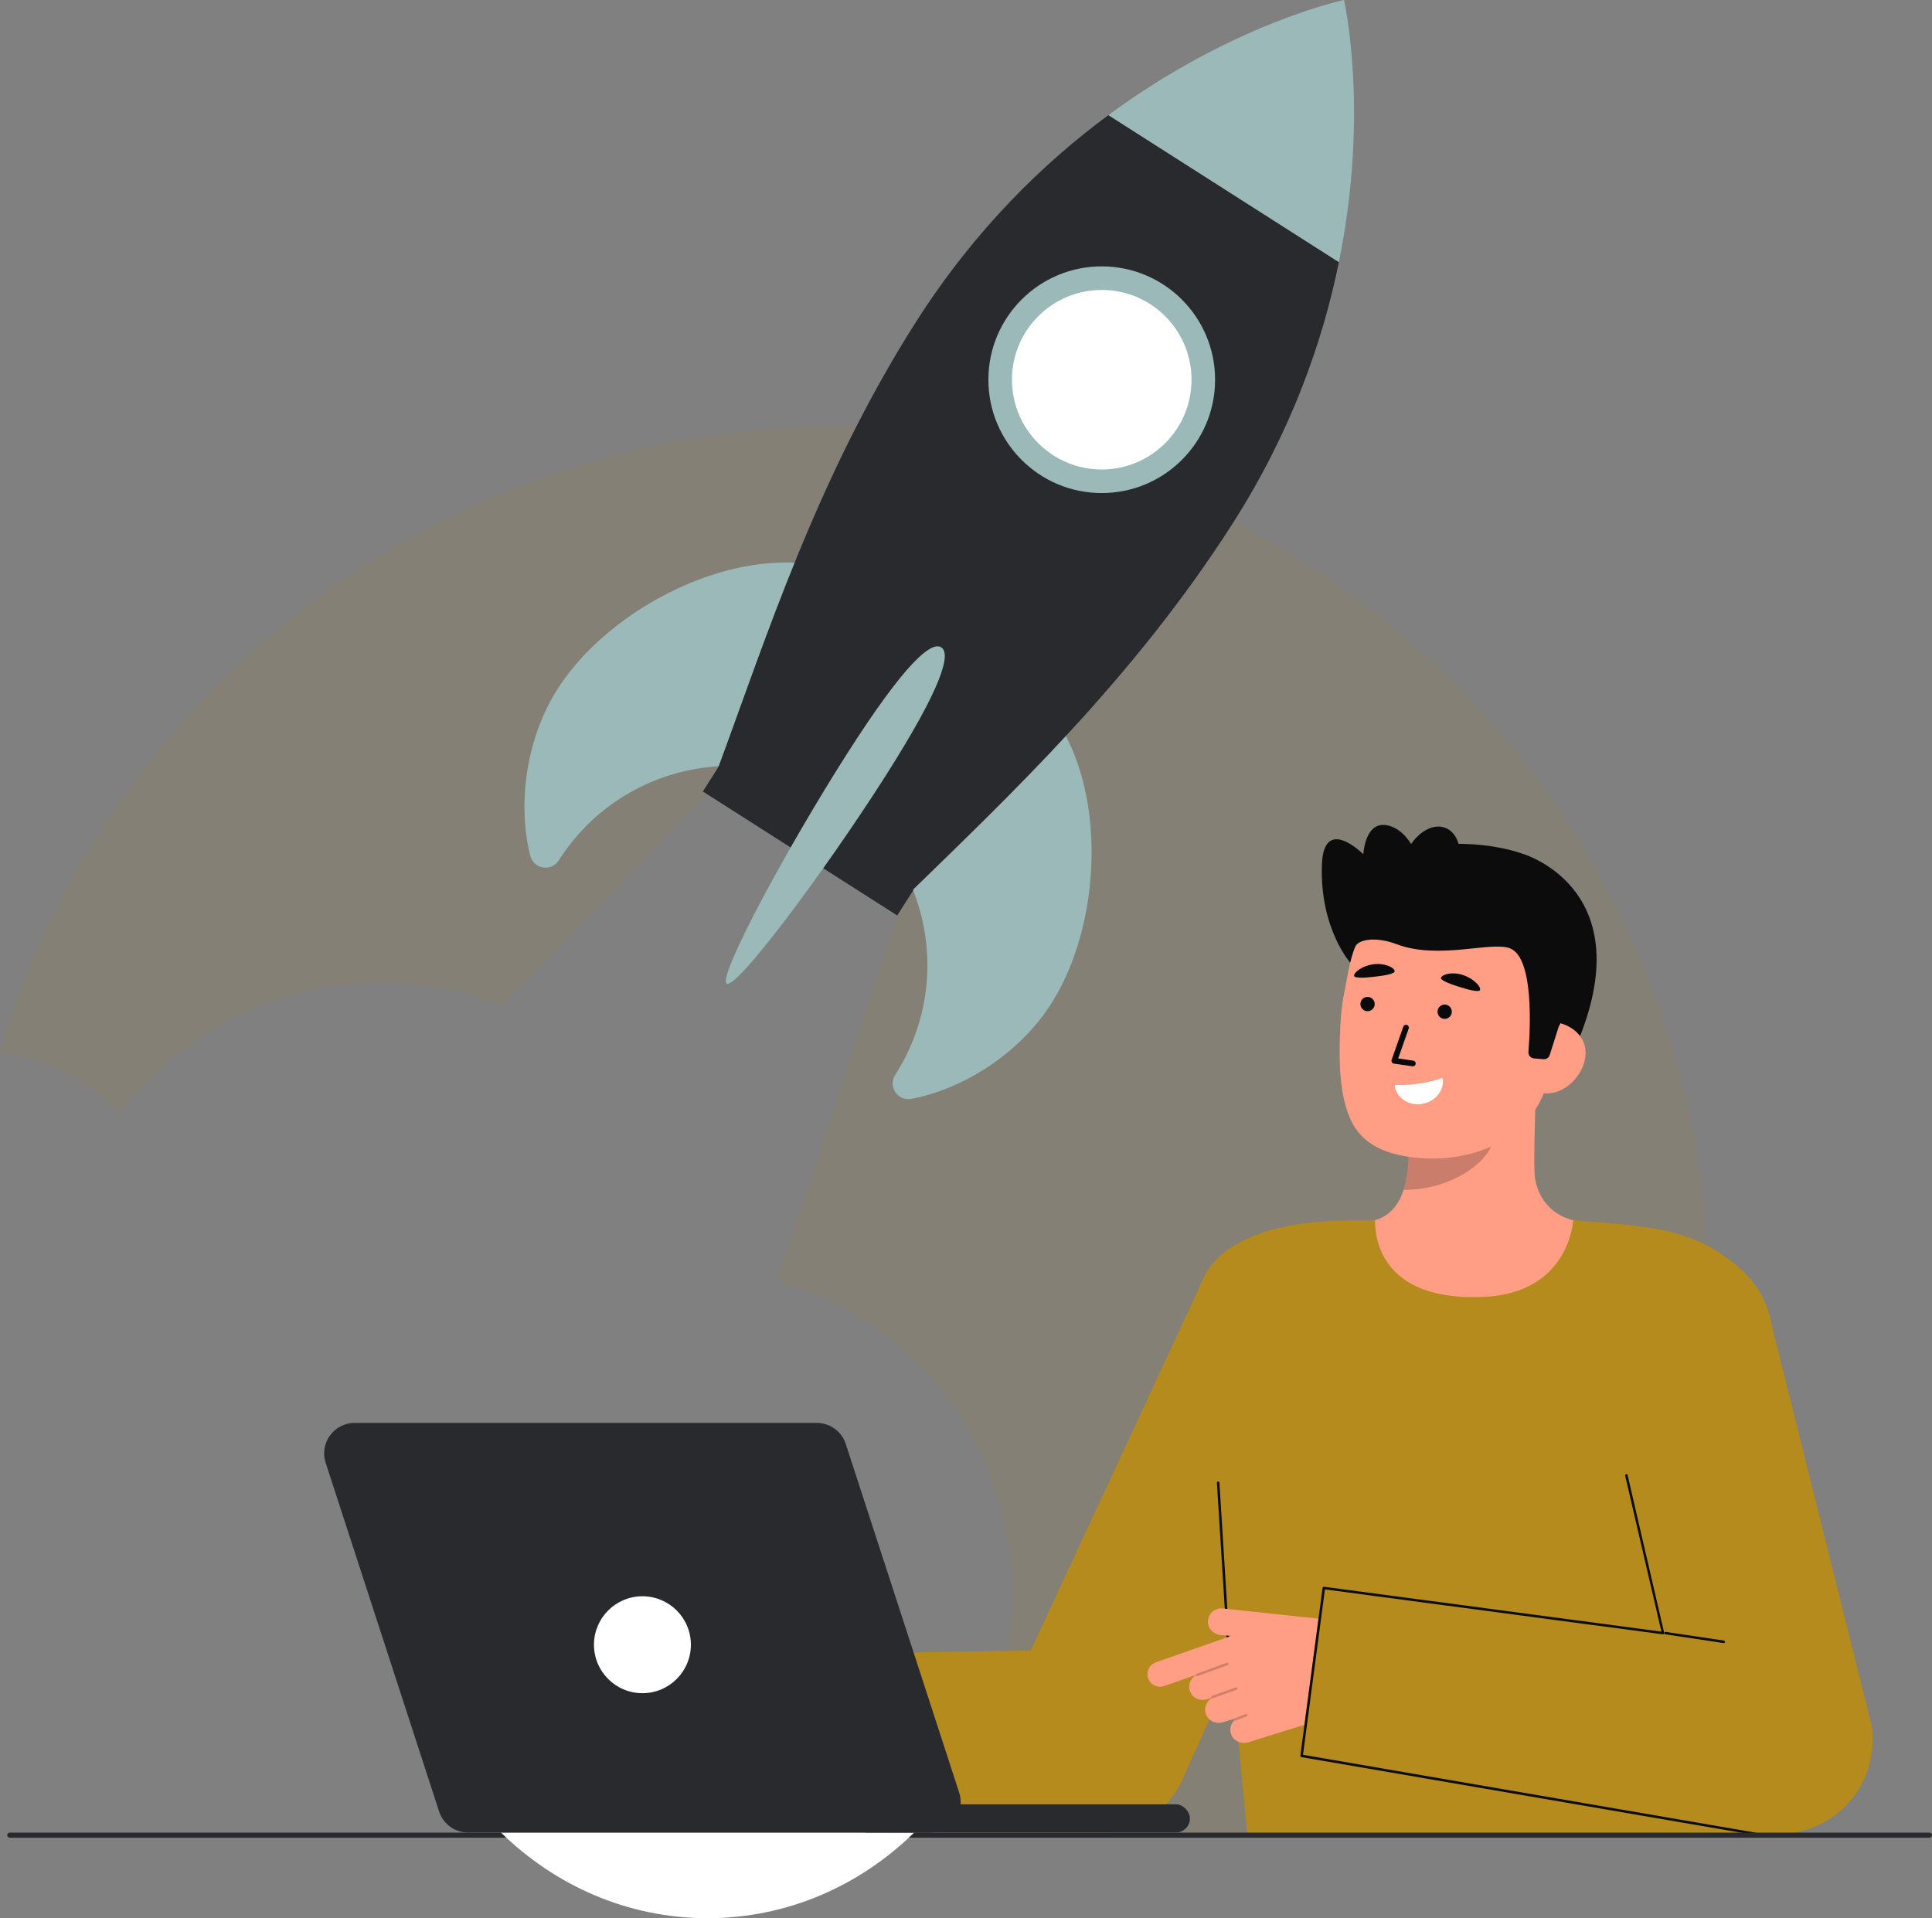 <svg id="Layer_2" data-name="Layer 2" xmlns="http://www.w3.org/2000/svg" viewBox="0 0 771.002 765.527" style="width: 100%; height: 100%;">
  <rect x="0" y="0" width="771.002" height="765.527" fill="#808080" stroke="none"/>
  <g id="Layer_2-2" data-name="Layer 2">
    <g>
      <path d="m199.64,731.077c.09.09.19.18.28.27h-.42c.05-.09.09-.18.14-.27Z" fill="#B48B1C" opacity=".1"></path>
      <path d="m682.19,518.537c0,80.14-27.08,153.97-72.59,212.81h-244.77c23.99-23.48,39.01-57.09,39.01-94.4,0-60.91-40.02-111.93-93.75-125.21l47.96-146.39-71.69-52.61-85.97,88.67c-14.93-5.96-31.22-9.24-48.27-9.24-42.61,0-80.44,20.46-104.21,52.09-12.83-12.66-29.4-21.53-47.91-24.81,42.68-144.06,176.04-249.15,333.93-249.15,192.34,0,348.26,155.91,348.26,348.24Z" fill="#B48B1C" opacity=".1"></path>
      <g>
        <g>
          <path id="sk" d="m539.347,489.355c.229-.03,2.764,42.039,51.636,38.372,33.834-2.535,45.898-38.431,46.673-38.431-3.648-.775-8.156-1.952-9.948-2.356-5.952-1.341-13.383-6.253-15.1-16.599-.99-5.963.689-36.47.172-42.503l-51.935,11.592c.726,12.742,5.805,42.283-11.997,47.511-2.962.865-6.153,1.66-9.502,2.415Z" fill="#ff9e85"></path>
          <path id="sh" d="m560.118,474.867c.736-2.348,1.173-4.39,1.562-8.061.696-6.564.325-12.599-.339-18.748,10.492-1.397,20.565-5.81,28.704-12.575.964,3.561,6.268,19.123,4.8,22.508-2.776,6.398-15.819,16.875-34.726,16.875Z" fill="#0c0c0c" opacity=".22"></path>
          <g>
            <path d="m539.281,384.723s-12.635-13.606-11.747-39.6c.688-20.126,16.535-4.193,16.535-4.193,0,0,.636-14.487,10.695-11.251,10.059,3.236,13.196,19.131,13.196,19.131" fill="#0c0c0c"></path>
            <path d="m607.772,340.804s50.191,14.575,19.378,80.622l-4.581-.501-9.3-1.017" fill="#0c0c0c"></path>
            <path d="m566.35,462.146c20.495,1.775,46.904-6.682,52.117-34.004l4.704-24.653c5.213-27.322-4.911-52.208-30.636-57.116h0c-25.725-4.908-49.179,13.572-54.392,40.893l-2.082,10.914c-.429,2.247-.962,6.323-1.175,11.373-.426,10.075-1.034,25.401,3.848,36.709,4.608,10.675,14.524,14.75,27.617,15.884Z" fill="#ff9e85"></path>
            <path d="m557.18,432.96c-.384-.025-.67.33-.583.705,1.125,4.861,5.663,7.673,10.732,6.907s8.814-4.804,8.51-9.76c-.024-.396-.428-.649-.793-.494-1.163.494-3.886,1.434-9.026,2.173-4.415.634-7.51.556-8.84.47Z" fill="#fff"></path>
            <g>
              <g>
                <circle id="e1_eye" cx="545.743" cy="400.705" r="2.856" transform="translate(123.701 930.121) rotate(-87.726)" fill="#0a0a0a"></circle>
                <g id="e1_n">
                  <path d="m563.783,425.563c.577.023,1.09-.394,1.174-.978.091-.624-.342-1.204-.967-1.294l-6.019-.872,4.2-11.926c.209-.595-.103-1.247-.699-1.457-.595-.209-1.247.103-1.457.698l-4.661,13.237c-.113.322-.076.679.101.971s.475.49.814.539l7.395,1.071c.04.006.08.009.119.011Z" fill="#0a0a0a"></path>
                </g>
                <path id="e1_eb" d="m575.052,390.209c-.308.839,2.735,2.233,7.037,3.572s8.206,2.335,8.544,1.274c.427-1.339-2.687-4.657-6.989-5.995-4.303-1.338-8.108-.171-8.592,1.149Z" fill="#0a0a0a"></path>
                <circle id="e1_eye-2" data-name="e1_eye" cx="576.522" cy="403.764" r="2.856" transform="translate(150.202 963.813) rotate(-87.726)" fill="#0a0a0a"></circle>
              </g>
              <path id="e1_eb-2" data-name="e1_eb" d="m540.372,389.43c.059.892,3.406.932,7.881.409,4.476-.523,8.447-1.195,8.326-2.302-.153-1.397-3.878-3.246-8.354-2.723-4.476.523-7.947,3.213-7.854,4.616Z" fill="#0a0a0a"></path>
            </g>
            <path d="m615.282,436.161c7.818,1.492,15.751-5.663,17.242-13.48,1.492-7.818-4.023-13.338-11.841-14.83l-5.028,4.47-7.095,22.558,6.721,1.282Z" fill="#ff9e85"></path>
            <path d="m612.149,422.395c-1.328-.115-2.315-1.275-2.207-2.603.702-8.58,2.322-37.496-7.306-41.305-7.542-2.984-28.49,4.745-45.471-1.73-7.429-2.833-15.067-2.226-16.455,1.274-.55,1.386-1.668-20.132,13.16-33.678,11.806-10.785,43.808-8.737,57.354-2.107,37.51,18.36,10.771,67.598,10.771,67.598l-3.549,11.196c-.343,1.081-1.389,1.78-2.519,1.682l-3.778-.327Z" fill="#0c0c0c"></path>
            <ellipse cx="570.907" cy="345.3" rx="16.038" ry="10.896" transform="translate(37.76 746.45) rotate(-68.125)" fill="#0c0c0c"></ellipse>
          </g>
        </g>
        <path id="b_1_b" d="m592.295,517.559c34.092-1.607,35.527-30.544,35.527-30.544,0,0,16.892,1.092,28.121,2.611,18.384,2.487,30.512,8.721,40.163,18.372,8.978,8.978,14.444,18.692,8.66,80.711-4.188,44.906-1.24,143.679-1.24,143.679h-205.75s-12.338-129.465-14.058-149.679c-3.283-38.589-5.948-72.206,2.064-80.218,16.471-16.471,48.797-15.476,62.958-15.474.231,0-2.873,32.73,43.555,30.541Z" fill="#B48B1C"></path>
        <path id="b_4_b" d="m292.018,731.057l148.596.734c14.556-1.052,27.179-10.453,32.357-24.097l73.292-162.603c7.349-19.363-2.392-41.017-21.755-48.365-19.366-7.349-38.483-2.408-45.832,16.954l-67.335,145.031-122.336,1.985s2.092,70.427,3.013,70.36Z" fill="#B48B1C"></path>
        <path d="m486.627,591.731c-.018-.275-.255-.486-.53-.468-.276.018-.485.255-.468.53l4.183,66.828c.016.251.215.448.459.467.023.002.047.002.071,0,.276-.018.485-.255.468-.53" fill="#0c0c0c"></path>
        <g id="b_4_ha">
          <path d="m461.285,663.397l30.135-10.563-4.326-.299c-2.865-.314-5.197-2.74-5.033-5.617.175-3.068,2.878-5.326,5.893-4.996l53.314,5.665-1.385,17.133c-.88,10.885-8.277,20.148-18.698,23.415l-23.088,7.192c-2.456.77-5.228-.185-6.446-2.452-1.177-2.19-.689-4.664.836-6.252-.066-.054-.127-.116-.159-.201-.061-.161-.026-.33.066-.461l-4.256,1.334c-2.75.862-5.86-.425-6.864-3.126-.926-2.489.123-5.178,2.292-6.449-.052-.026-.09-.062-.131-.105l-1.749.548c-2.456.77-5.228-.186-6.446-2.452-1.426-2.652-.415-5.726,1.931-7.13-.009-.036-.016-.072-.016-.108l-12.549,4.399c-2.616.917-5.481-.46-6.398-3.077-.917-2.616.46-5.481,3.077-6.398Z" fill="#ff9e85"></path>
          <path id="b_4_ha_sh" d="m477.649,668.964c.057,0,.114-.01.171-.03l12.139-4.414c.259-.094.394-.381.299-.641-.094-.259-.381-.392-.641-.299l-12.139,4.414c-.259.094-.394.381-.299.641.074.203.266.329.47.329Z" fill="#0a0a0a" opacity=".2"></path>
          <path id="b_4_ha_sh-2" data-name="b_4_ha_sh" d="m483.785,677.79c.056,0,.112-.009.167-.029l9.568-3.395c.26-.092.396-.378.304-.638-.092-.261-.378-.397-.638-.304l-9.568,3.395c-.26.092-.396.378-.304.638.073.205.266.333.471.333Z" fill="#0a0a0a" opacity=".2"></path>
          <path id="b_4_ha_sh-3" data-name="b_4_ha_sh" d="m492.795,686.745c.059,0,.12-.011.178-.033l4.481-1.709c.258-.098.387-.387.289-.645-.098-.26-.386-.39-.646-.289l-4.481,1.709c-.258.098-.387.387-.289.645.076.2.266.322.467.322Z" fill="#0a0a0a" opacity=".2"></path>
        </g>
        <path id="b_4_b-2" data-name="b_4_b" d="m518.932,700.695l186.838,30.975c1.356.147,2.712.22,4.061.22,10.264,0,20.15-4.216,27.274-11.767,8.061-8.545,11.652-20.372,9.703-31.955l-39.842-159.603c-3.437-20.423-22.775-34.19-43.202-30.759-20.423,3.436-34.195,22.778-30.759,43.202l30.555,111.235-135.764-18.546-8.865,66.997Z" fill="#B48B1C"></path>
        <g id="b_4_st">
          <path d="m687.915,655.735c.244,0,.457-.178.494-.426.041-.273-.147-.527-.42-.568l-23.288-3.487c-.283-.043-.528.147-.569.42-.041.273.147.527.42.568l23.288,3.487c.025.004.05.006.075.006Z" fill="#0c0c0c"></path>
        </g>
        <g id="b_4_st-2" data-name="b_4_st">
          <path d="m700.569,732.389c.248,0,.462-.184.495-.436.036-.273-.157-.524-.431-.561l-180.654-31.077,8.757-66.001,134.825,17.929c.158.019.315-.035.425-.148.11-.114.16-.274.134-.431l-14.589-62.941c-.045-.272-.298-.461-.576-.41-.272.046-.456.304-.41.576l14.477,62.273-134.661-17.907c-.133-.019-.269.02-.375.103s-.174.206-.188.34l-8.865,66.997c-.029.27.163.515.432.55l181.139,31.141c.022.003.044.004.065.004Z" fill="#0c0c0c"></path>
        </g>
      </g>
      <path d="m3.873,733.389h766.129c.552,0,1-.448,1-1,0-.552-.448-1-1-1H3.873c-.552,0-1,.448-1,1,0,.552.448,1,1,1Z" fill="#292a2e"></path>
      <path d="m364.83,731.347c-21.65,21.22-50.62,34.18-82.46,34.18s-60.79-12.97-82.45-34.18h164.91Z" fill="#fff"></path>
      <g>
        <path d="m335.305,318.415c-37.838-24.138-88.074-13.034-112.21,24.799-.026.04-.051.081-.077.121-2.979,4.688-10.06,3.55-11.408-1.838-5.23-20.904-1.594-46.941,10.909-66.54,24.059-37.714,86.623-65.554,124.315-41.46" fill="#9BB9B9"></path>
        <path d="m332.523,316.641c37.838,24.138,48.943,74.375,24.807,112.208-.026.04-.051.08-.077.121-2.995,4.677,1.021,10.619,6.476,9.571,21.161-4.069,43.239-18.34,55.742-37.939,24.059-37.714,22.935-106.183-14.801-130.207" fill="#9BB9B9"></path>
        <path d="m534.308,104.603c-6.409,31.542-18.951,67.557-42.272,104.113-39.814,62.41-89.362,108.965-128.744,147.379l-76.928-49.076c19.042-51.39,39.568-116.458,79.382-178.868,23.32-36.556,50.693-63.11,76.595-82.216" fill="#292a2e"></path>
        <circle cx="439.67" cy="151.539" r="45.234" fill="#9BB9B9"></circle>
        <circle cx="439.67" cy="151.539" r="35.828" fill="#fff"></circle>
        <rect x="276.481" y="329.546" width="92.017" height="12.002" transform="translate(231.076 -120.78) rotate(32.535)" fill="#292a2e"></rect>
        <path d="m534.308,104.603l-91.967-58.669C492.035,9.272,536.345,0,536.345,0c0,0,10.264,44.087-2.037,104.603Z" fill="#9BB9B9"></path>
        <path d="m352.916,310.411c-23.64,37.056-59.052,84.589-62.903,82.132-3.851-2.457,24.327-54.604,47.967-91.661,23.64-37.056,33.789-44.989,37.64-42.532s.936,15.004-22.704,52.06Z" fill="#9BB9B9"></path>
      </g>
      <g>
        <path d="m382.781,715.401l-45.26-139.128c-1.632-5.015-6.306-8.41-11.58-8.41h-184.392c-8.275,0-14.14,8.076-11.58,15.945l45.26,139.128c1.632,5.015,6.306,8.41,11.58,8.41h184.392c8.275,0,14.14-8.076,11.58-15.945Z" fill="#292a2e"></path>
        <rect x="340.291" y="720.065" width="134.57" height="11.281" rx="5.641" ry="5.641" fill="#292a2e"></rect>
        <circle cx="256.374" cy="656.391" r="19.339" fill="#fff"></circle>
      </g>
    </g>
  </g>
</svg>